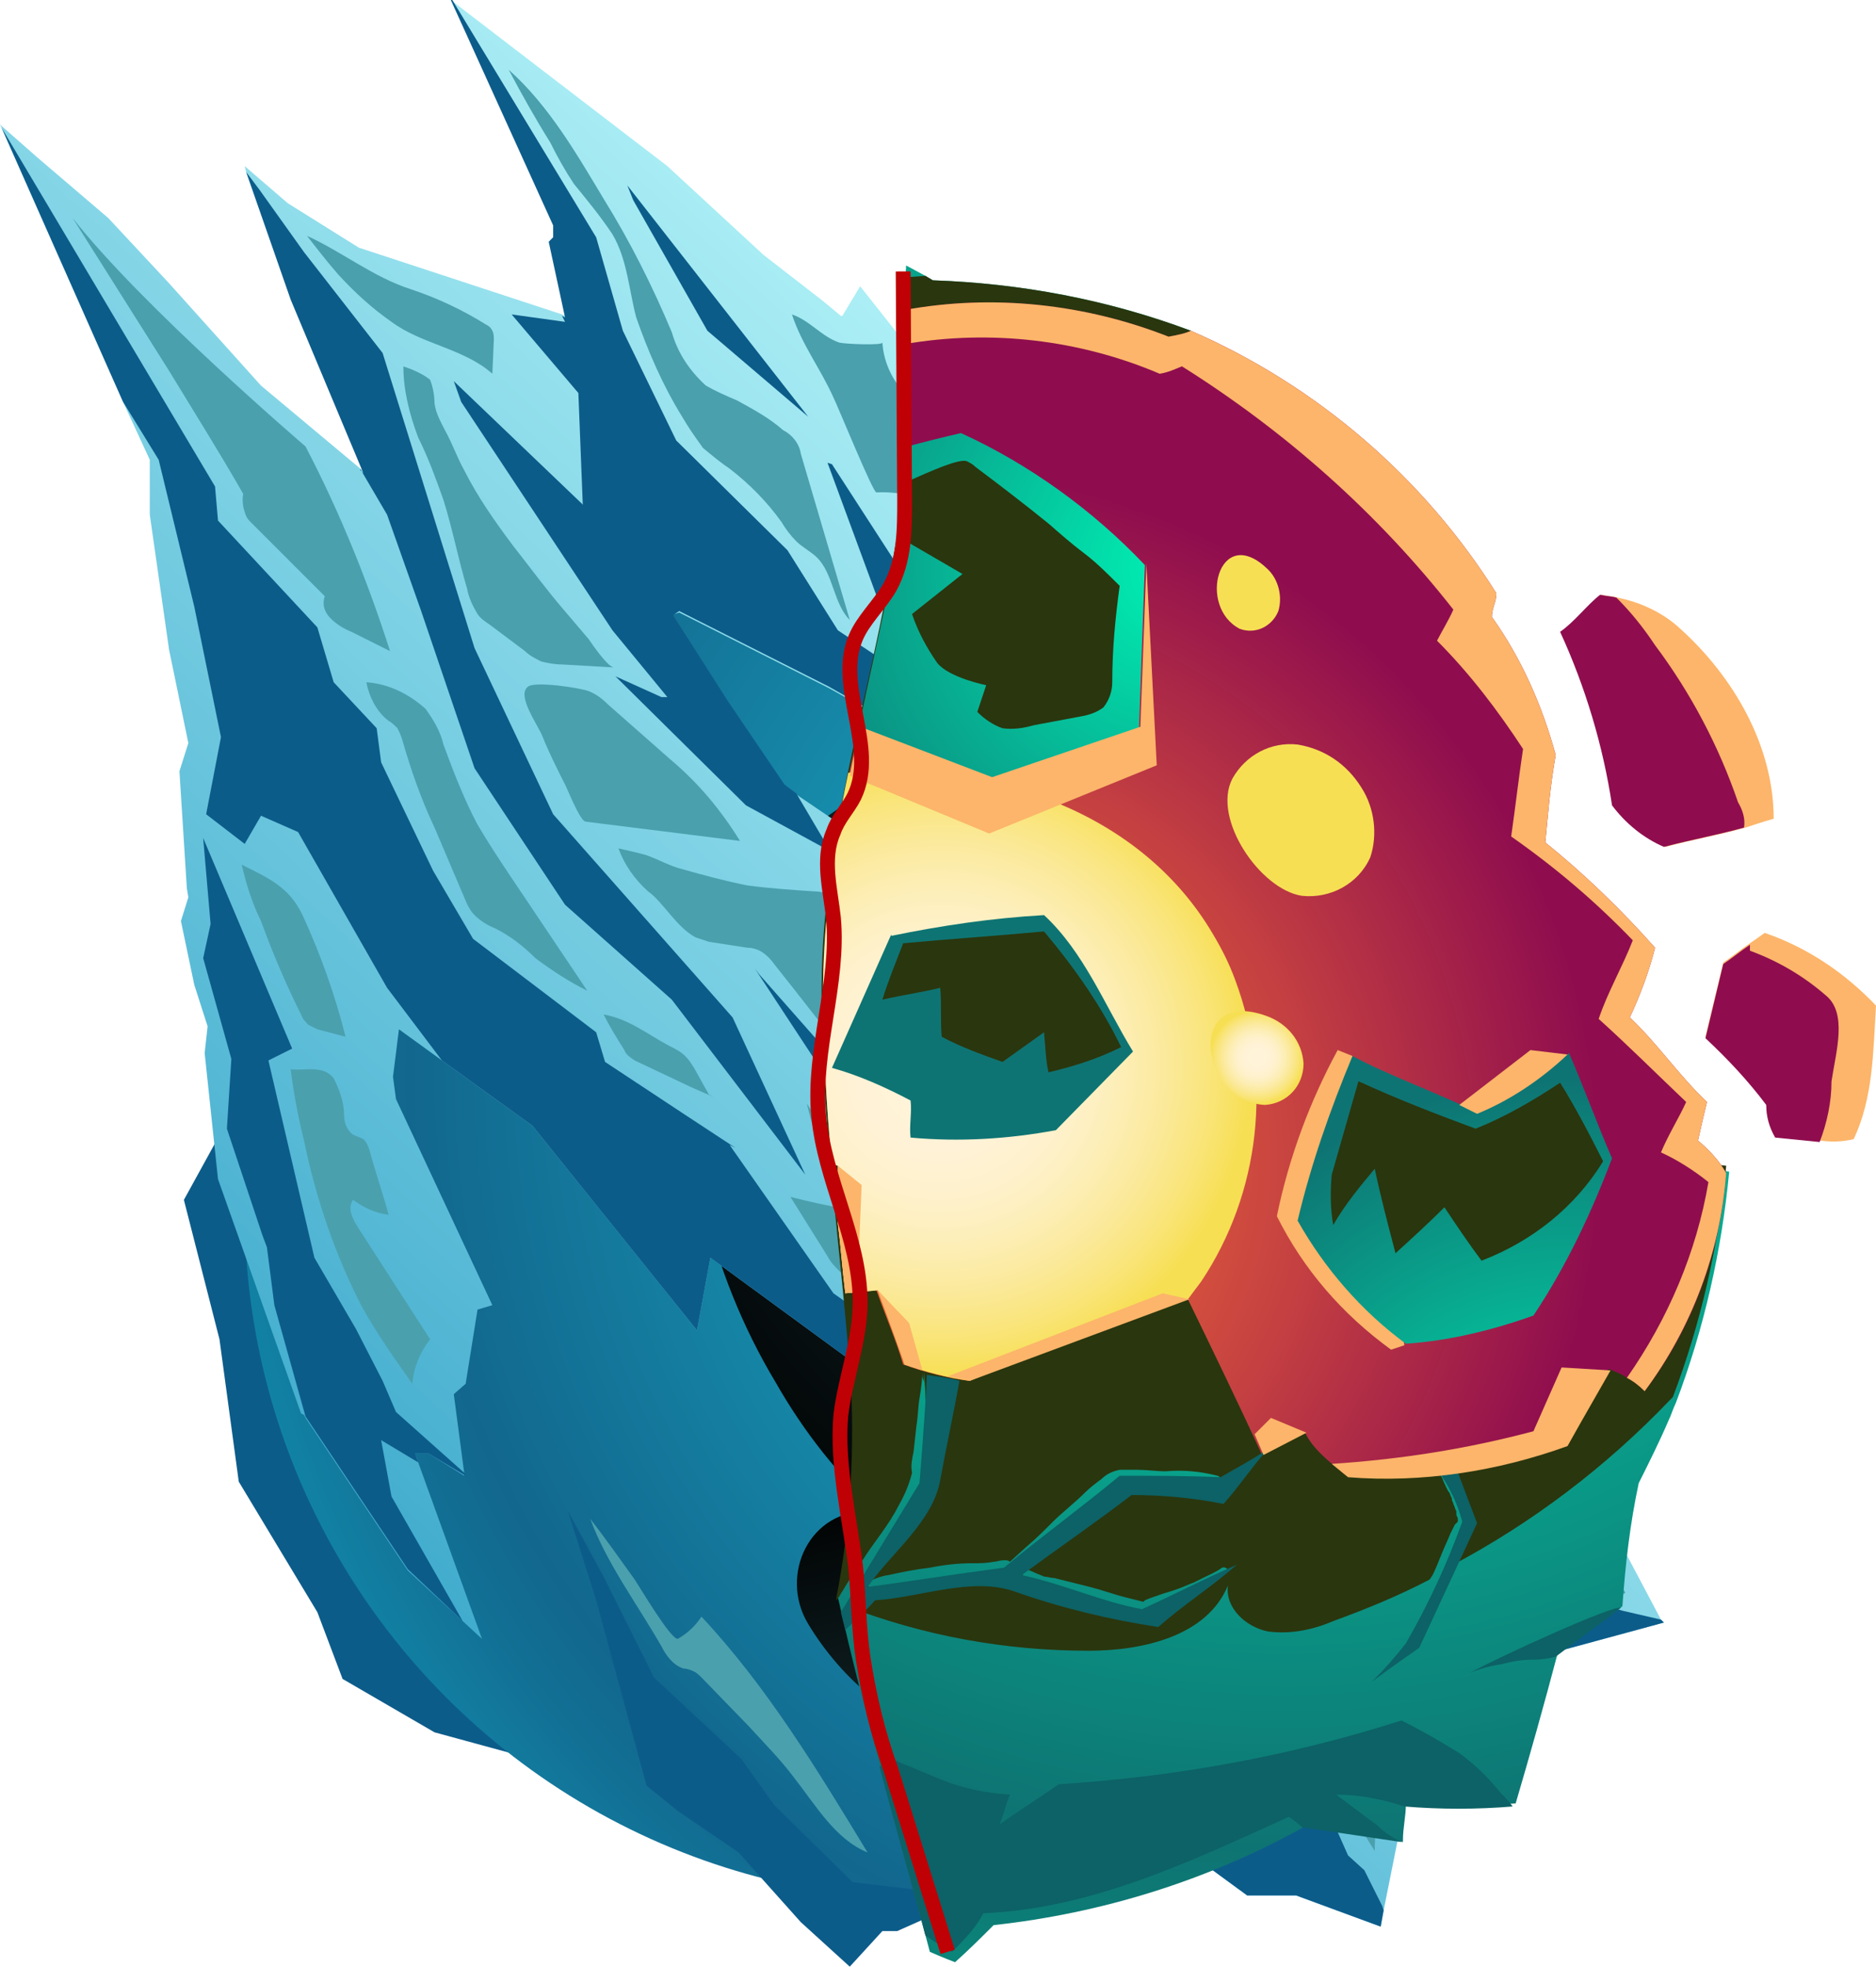 <?xml version="1.0" encoding="utf-8"?>
<!-- Generator: Adobe Illustrator 24.1.3, SVG Export Plug-In . SVG Version: 6.00 Build 0)  -->
<svg version="1.1" id="Capa_1" xmlns="http://www.w3.org/2000/svg" xmlns:xlink="http://www.w3.org/1999/xlink" x="0px" y="0px"
	 viewBox="0 0 126.5 132.6" style="enable-background:new 0 0 126.5 132.6;" xml:space="preserve">
<style type="text/css">
	.st0{fill:#0C5C8A;}
	.st1{fill:url(#SVGID_1_);}
	.st2{fill:url(#SVGID_2_);}
	.st3{fill:url(#SVGID_3_);}
	.st4{fill:none;}
	.st5{fill:url(#SVGID_4_);}
	.st6{fill:url(#SVGID_5_);}
	.st7{fill:url(#SVGID_6_);}
	.st8{fill:#4AA0AD;}
	.st9{fill:#387882;}
	.st10{fill:url(#SVGID_7_);}
	.st11{fill:url(#SVGID_8_);}
	.st12{fill:#2A360E;}
	.st13{fill:url(#SVGID_9_);}
	.st14{fill:url(#SVGID_10_);}
	.st15{fill:url(#SVGID_11_);}
	.st16{fill:url(#SVGID_12_);}
	.st17{fill:url(#SVGID_13_);}
	.st18{fill:#0C6266;}
	.st19{fill:#FCB56A;}
	.st20{fill:url(#SVGID_14_);}
	.st21{fill:url(#SVGID_15_);}
	.st22{fill:url(#SVGID_16_);}
	.st23{fill:url(#SVGID_17_);}
	.st24{fill:url(#SVGID_18_);}
	.st25{fill:none;stroke:#BF0005;stroke-miterlimit:10;}
</style>
<g>
	<g id="Capa_2_1_">
		<g id="layer_1">
			<polygon class="st0" points="14.6,76.9 12.4,80.9 14.8,90.3 16.1,99.9 21.4,108.7 23.1,113.2 29.3,116.8 34.8,118.3 35.8,118.8 
				29.9,112.3 26.2,107.3 22.6,98.8 16.2,74.4 15.2,75.6 14.6,76.9 			"/>
			
				<radialGradient id="SVGID_1_" cx="89.7" cy="61.2" r="91.26" gradientTransform="matrix(1 0 0 -1 7.433909e-04 133.998)" gradientUnits="userSpaceOnUse">
				<stop  offset="0" style="stop-color:#1DC4D7"/>
				<stop  offset="0.68" style="stop-color:#12678E"/>
				<stop  offset="0.74" style="stop-color:#127095"/>
				<stop  offset="0.84" style="stop-color:#1187A8"/>
				<stop  offset="0.96" style="stop-color:#10ADC6"/>
				<stop  offset="1" style="stop-color:#10BAD1"/>
			</radialGradient>
			<circle class="st1" cx="63" cy="81.6" r="46.5"/>
			
				<radialGradient id="SVGID_2_" cx="89.13" cy="73.91" r="57.15" gradientTransform="matrix(1 0 0 -1 0 134)" gradientUnits="userSpaceOnUse">
				<stop  offset="0" style="stop-color:#21474D"/>
				<stop  offset="1" style="stop-color:#000000"/>
			</radialGradient>
			<path class="st2" d="M52.3,93.2c3.7,6.5,9.6,12.5,17.7,14.7c6.9,1.7,14.2,0.7,20.4-2.9c5.6-3.3,9.9-8.6,11.8-14.9
				c1.7-6,1.5-12.3-0.5-18.1c-1.8-5.6-5-10.6-9.4-14.6c-4.8-4.2-10.8-6.9-17.2-7.5c-5.7-0.6-11.5,0.6-16.6,3.4
				c-5.5,3.1-11.5,9.1-12,14.9C45.8,76.9,47.8,85.7,52.3,93.2z"/>
			
				<linearGradient id="SVGID_3_" gradientUnits="userSpaceOnUse" x1="68.959" y1="109.291" x2="-14.981" y2="18.841" gradientTransform="matrix(1 0 0 -1 0 134)">
				<stop  offset="0" style="stop-color:#B0F1F7"/>
				<stop  offset="1" style="stop-color:#1590BD"/>
			</linearGradient>
			<path class="st3" d="M45.5,41.4l-0.2,0.1l3.7,5.8l3.8,5.6l0.8,0.6l2.8,1.9l9.5,15.7L65.5,71l0.4,5.5v0.2L70,90.6l7.9,14.4l0,0
				l0.2,0.4l-0.4-0.3l-16-10.2L47.9,84.8L47,89.7L35.9,75.9l-6.1-4.4l-2.9-2.1l-0.4,3.2l0.2,1.5l6.5,13.9l-1,0.3l-0.8,5L30.6,94
				l0.7,5.3v0.2L28.9,98H28l0.2,0.6l4.3,11.9l-1.3-1.2l-3.7-3.4l-6.9-10.3l-0.1-0.2l-0.2-0.1l-5.6-15.8L13.8,71l0.2-1.8l-0.9-2.8
				l-0.9-4.3l0.5-1.6l-0.1-0.6L12.1,52l0.6-1.9l-1.3-6.3l-1.3-9.1L10.1,31l-1.8-3.9L0.1,8.6L0,8.4l2.5,2.2l4.8,4.1l4.1,4.4l6.2,6.9
				l6.7,5.6l0,0l0.2,0.2l-4.9-11.7l-3-8.5l-0.1-0.4l2.9,2.5l4.8,3l13.7,4.5l0.2,0.1l-1-5.1l0.3-0.3v-0.8L30.4,0l0,0L45,11.2l6.5,6
				l4,3.1l1.2,1v0h0.1l1.2-2l4.9,6.2l6.8,4.2l6.4,4.7l8.6,5.1l0.6,1.2c-0.9-0.5-1.8-1-2.8-1.4s-2-0.9-3.3-1.4
				c-1.5-0.6-3.1-1-4.7-1.5l-1.2,0.3l5.5,10.8l4.5,12l0.7,2.5v0.2l-8.3-7.4L72,51.8l-1.8,2.6l-1-0.6l-13.3-7.4l-10.1-5.1L45.5,41.4
				L45.5,41.4z"/>
			<polygon class="st0" points="77.9,104.9 77.9,104.9 77.8,105.1 61.7,94.9 47.9,84.8 47,89.7 35.9,75.9 29.8,71.5 26.1,66.6 
				20.1,56.1 17.6,55 16.5,56.9 13.9,54.9 14.9,49.7 13.1,40.9 10.7,31 8.3,27.1 0.1,8.6 14.5,32.8 14.7,35.1 21.4,42.3 22.5,46 
				25.4,49.1 25.7,51.4 29.2,58.7 31.9,63.3 40.2,69.6 40.8,71.6 46.1,75.1 49.6,77.4 49.2,77.2 56.2,87.2 63.7,92.5 68.4,96.4 
				71.5,99.7 			"/>
			<polygon class="st0" points="26.4,100.9 31.2,109.3 27.5,105.8 20.6,95.5 18.5,88 18,84.1 17.7,83.3 15.3,76.1 15.6,71.4 
				13.7,64.6 14.2,62.3 13.7,56.5 19.7,70.7 18.1,71.5 21.2,84.8 24,89.6 25.8,93.1 26.7,95.2 31.3,99.3 31.4,99.5 28.9,98 28,98 
				28.2,98.6 25.7,97.1 			"/>
			<polygon class="st0" points="54.3,79.2 45.3,67.4 38.1,61 32,51.8 28.4,41.2 26.1,34.7 24.4,31.8 24.3,31.6 24.3,31.7 24.5,31.9 
				19.6,20.2 16.6,11.6 17.5,12.8 20.5,17 25.8,23.8 32,43.7 37.3,54.9 49.4,68.6 			"/>
			<polygon class="st0" points="67.8,87.8 62.4,82.8 50.9,65.3 51.2,65.7 56.4,71.6 67.8,87.8 			"/>
			<polygon class="st0" points="69.1,53.8 55.9,46.3 45.8,41.2 45.5,41.4 39.3,34.1 39,26.5 34.5,21.2 38.1,21.7 37.9,21.3 
				38.1,21.4 37,16.3 37.3,16 37.3,15.2 30.4,0 30.5,0 40.2,16 42,22.3 45.6,29.7 53.1,37.1 56.5,42.5 66.3,49 69.1,53.3 			"/>
			<polygon class="st0" points="83.8,62.2 75.5,54.8 70.3,48.1 61.9,42.3 59.3,40.7 55.8,31.2 56.1,31.3 60.5,38.1 61.9,35.5 
				72.4,43 67.7,41.3 73.5,48 78.5,54.2 79.1,56.5 83.8,62 			"/>
			<polygon class="st0" points="47.7,22.3 54.5,28.1 42.3,12.5 42.7,13.5 			"/>
			<polygon class="st0" points="56,57.4 50.3,54.3 41.5,45.6 44.6,47 45,47 41.3,42.5 31.1,27.1 30.6,25.7 44.4,38.9 45.6,41.3 
				45.6,41.3 45.5,41.4 45.4,41.5 49.1,47.3 52.9,52.9 53.7,53.5 			"/>
			<polygon class="st4" points="65.9,127.8 60.5,130.2 59.5,130.2 57.3,132.6 54,129.6 49.8,124.9 45.7,122.1 43.6,120.4 
				40.2,107.9 38.3,101.9 37.5,99.3 37.3,98.9 46,109.4 47,107.9 47.3,108 51.5,113.3 59.3,124.4 60.4,126.2 62.7,127.5 63.1,127.7 
							"/>
			<polygon class="st0" points="65.9,127.8 60.5,130.2 59.5,130.2 57.3,132.6 54,129.6 49.8,124.9 45.7,122.1 43.6,120.4 
				40.2,107.9 38.3,101.9 40.7,106.3 44.1,113.1 50,118.6 52.2,121.7 57.5,126.9 62.5,127.5 62.7,127.5 63.1,127.7 			"/>
			
				<linearGradient id="SVGID_4_" gradientUnits="userSpaceOnUse" x1="124.35" y1="57.89" x2="40.401" y2="-32.56" gradientTransform="matrix(1 0 0 -1 0 134)">
				<stop  offset="0" style="stop-color:#B0F1F7"/>
				<stop  offset="1" style="stop-color:#1590BD"/>
			</linearGradient>
			<polygon class="st5" points="95.2,119.3 93.3,128.8 93.1,129.9 87.4,127.8 84.1,127.8 80,124.8 80.6,124.5 85.3,118.3 
				85.7,115.9 86.6,115.9 86.1,109.8 82.9,100.6 83.2,101 91,109.9 			"/>
			<polygon class="st0" points="93.3,128.8 93.1,129.9 87.4,127.8 84.1,127.8 80,124.8 80.6,124.5 85.3,118.3 85.7,115.9 
				86.6,115.9 86.1,109.8 82.9,100.6 83.2,101 89.4,112.6 89.9,117.2 89.1,119.9 89.3,121.5 90.9,125.1 92,126.1 93.2,128.5 			"/>
			
				<linearGradient id="SVGID_5_" gradientUnits="userSpaceOnUse" x1="112.072" y1="69.288" x2="28.122" y2="-21.162" gradientTransform="matrix(1 0 0 -1 0 134)">
				<stop  offset="0" style="stop-color:#B0F1F7"/>
				<stop  offset="1" style="stop-color:#1590BD"/>
			</linearGradient>
			<polygon class="st6" points="112.2,109.4 105.2,111.3 98.9,111.1 99.3,110.5 99.5,108.8 98.5,105.6 95.7,101.2 94.8,100.9 
				92.1,101.1 87.8,97.6 82.6,88.8 84.5,88.7 83.5,80.7 80,75.4 74.6,73.6 73.1,69.8 71.6,67.2 70.5,65.1 70.4,64.8 76.5,69 
				80.8,71.3 83.2,75.2 85.9,77.9 87.9,78 90.4,77.8 94.5,81.1 105.9,93.6 107.3,97 108.4,102.4 112,109.2 			"/>
			<polygon class="st0" points="112.2,109.4 105.2,111.3 98.9,111.1 99.3,110.5 99.5,108.8 98.5,105.6 95.7,101.2 94.8,100.9 
				92.1,101.1 87.8,97.6 82.6,88.8 84.5,88.7 83.5,80.7 80,75.4 74.6,73.6 73.1,69.8 71.6,67.2 70.5,65.1 70.9,65.3 75,71.5 
				75.8,71.9 79.2,72.9 83.9,78.7 85.4,82.5 85.7,86.1 86.7,90.5 88.6,90.9 89.8,90.9 92.8,91.2 87,87.1 86.8,84.6 93.1,89.9 
				99.6,98.8 104,106.7 104.3,103.5 107.1,107.9 109.4,108.6 112,109.2 			"/>
			<path class="st0" d="M94,86.5c1.6,2.7,3.2,5.6,4.9,8.2c0.2,0.2,0.3,0.4,0.5,0.4c1.1,0.4,1.8,1.3,2.9,1.8c-1.8-4.6-5.6-8-8.8-11.7
				C93.7,85.7,93.8,86.1,94,86.5z"/>
			
				<linearGradient id="SVGID_6_" gradientUnits="userSpaceOnUse" x1="99.476" y1="80.974" x2="15.526" y2="-9.476" gradientTransform="matrix(1 0 0 -1 0 134)">
				<stop  offset="0" style="stop-color:#B0F1F7"/>
				<stop  offset="1" style="stop-color:#1590BD"/>
			</linearGradient>
			<polygon class="st7" points="105.8,68.8 104.7,67.7 95.6,58.7 89.1,46.2 88.3,42.5 96.2,44.2 98.5,43.2 99,43 102.9,52.9 			"/>
			<polygon class="st0" points="104.7,67.7 95.6,58.7 89.1,46.2 88.3,42.5 96.2,44.2 98.5,43.2 95.9,50.3 96.2,53.9 97.1,56.6 
				99.5,60.8 			"/>
			<path class="st8" d="M20.6,30.1c2.3,4.4,4.2,9.1,5.7,13.8l-2.6-1.3c-0.5-0.2-1-0.5-1.4-0.9c-0.4-0.4-0.6-0.9-0.4-1.5l-1.6-1.6
				l-3.4-3.4c-0.1-0.1-0.2-0.2-0.3-0.4c-0.2-0.5-0.3-1-0.2-1.5c-1.6-2.8-3.3-5.5-5-8.3L4.9,14.7C9.5,20.6,20.6,30.1,20.6,30.1z
				 M39.6,66.8l-5.1-7.6c-0.8-1.2-1.6-2.4-2.3-3.6c-0.9-1.7-1.6-3.5-2.3-5.4c-0.2-0.9-0.7-1.7-1.2-2.4c-1.1-1-2.5-1.7-4-1.8
				c0.2,1,0.7,2,1.5,2.6c0.2,0.1,0.4,0.3,0.6,0.5c0.1,0.2,0.2,0.4,0.3,0.7c0.6,2.1,1.3,4.1,2.2,6l2,4.7c0.2,0.5,0.4,0.9,0.7,1.2
				c0.4,0.4,0.9,0.7,1.4,0.9c1,0.5,1.9,1.2,2.7,2C37.3,65.5,38.4,66.2,39.6,66.8L39.6,66.8z M46.8,72c-0.2-0.3-0.3-0.5-0.6-0.8
				c-0.3-0.3-0.7-0.5-1.1-0.7c-1.5-0.8-2.7-1.8-4.4-2.1c0.4,0.8,0.9,1.6,1.4,2.4c0.1,0.3,0.4,0.5,0.7,0.7l3.8,1.8l1.6,0.7l-0.4-0.2
				L46.8,72z M70.4,95.8c-0.5-0.7-1-1.5-1.4-2.2c-0.9-1.9-2-3.7-3.4-5.3c-1.5-1.5-3.3-2.7-4.8-4.2C60,83,59.3,82,58.7,81l-4.3-6.6
				c0.6,2.5,1.5,4.9,2.6,7.1c-1.2-0.2-2.5-0.5-3.7-0.8l2.5,4c0.2,0.4,0.5,0.7,0.8,1c0.4,0.3,0.8,0.6,1.2,0.8c3.6,2.3,7,5.1,10,8.2
				l4.2,3.9C71.4,97.7,70.9,96.7,70.4,95.8z M26.4,21.7c2,1.5,4.9,1.8,6.8,3.5l0.1-2.3c0-0.2,0-0.4-0.1-0.6
				c-0.1-0.2-0.2-0.3-0.4-0.4c-1.6-1-3.3-1.8-5.1-2.4c-2.5-0.8-4.6-2.5-7-3.6c0.7,0.9,1.4,1.8,2.1,2.6
				C23.9,19.7,25.1,20.8,26.4,21.7L26.4,21.7z M31.5,39.7c0.1,0.6,0.4,1.2,0.7,1.7c0.2,0.3,0.5,0.5,0.8,0.7l2.4,1.8
				c0.3,0.3,0.7,0.5,1.1,0.7c0.4,0.1,0.9,0.2,1.4,0.2l3.5,0.2c-0.4,0-1.5-1.6-1.7-1.9c-0.6-0.7-1.1-1.3-1.7-2
				c-1.2-1.4-2.3-2.9-3.4-4.3c-1.2-1.6-2.4-3.3-3.3-5.1c-0.5-0.9-0.8-1.8-1.3-2.7c-0.3-0.6-0.6-1.1-0.7-1.8c0-0.5-0.1-1.1-0.3-1.6
				c-0.5-0.4-1.2-0.7-1.8-0.9c0,1.6,0.4,3.2,1,4.8c0.7,1.4,1.2,2.8,1.7,4.2C30.5,35.6,30.9,37.7,31.5,39.7L31.5,39.7z M39.5,55.4
				l10.4,1.3c-1.3-2.1-2.8-3.9-4.7-5.5L41,47.5c-0.4-0.4-0.8-0.7-1.3-0.9c-0.5-0.2-3.6-0.7-4.1-0.3c-0.8,0.6,0.7,2.6,1,3.4
				c0.4,1,0.9,2,1.4,3C38.2,53,39.1,55.4,39.5,55.4L39.5,55.4z M46.9,63.2c0.3,0.1,0.6,0.2,0.9,0.3l2.6,0.4c0.3,0,0.7,0.1,1,0.3
				c0.3,0.2,0.6,0.5,0.8,0.8c3.9,4.9,7.7,9.9,11.4,15v-5.6c-2.2-1.9-4.3-3.8-6.3-5.9c1.5,0.1,3.1,0.5,4.5,1.1l-5.3-8.6
				c-0.1-0.2-0.3-0.4-0.4-0.6c-0.4-0.2-0.8-0.3-1.2-0.3c-1.5-0.1-3-0.2-4.5-0.4c-1.5-0.3-3-0.7-4.4-1.1c-0.8-0.2-1.5-0.6-2.3-0.9
				c-0.2-0.1-2-0.5-2-0.5c0.4,1.1,1.1,2.1,2,2.9C44.7,60.8,45.6,62.5,46.9,63.2L46.9,63.2z M17.6,62.1c0.8,2.2,1.7,4.3,2.7,6.3
				c0.1,0.3,0.3,0.5,0.5,0.7c0.2,0.1,0.4,0.2,0.6,0.3l1.9,0.5c-0.7-2.8-1.7-5.6-2.9-8.2c-0.9-1.9-2.3-2.5-4.1-3.4
				C16.6,59.6,17,60.9,17.6,62.1z M24.4,88.1c1,1.8,2.2,3.5,3.4,5.2c0.1-1.1,0.5-2.1,1.2-3l-4.9-7.6c-0.3-0.5-0.7-1.2-0.3-1.8
				c0.7,0.5,1.5,0.9,2.4,1c-0.4-1.5-0.9-2.9-1.3-4.4c-0.1-0.3-0.2-0.5-0.4-0.7c-0.2-0.1-0.5-0.2-0.7-0.3c-0.4-0.3-0.6-0.8-0.6-1.3
				c0-0.9-0.3-1.7-0.7-2.5c-0.7-0.9-1.9-0.5-2.9-0.6c0.2,1.6,0.5,3.2,0.9,4.8C21.3,80.8,22.6,84.6,24.4,88.1L24.4,88.1z M37.1,9.6
				c0.5,1,1,1.9,1.6,2.8c0.9,1.1,1.8,2.2,2.6,3.4c1,1.7,1.1,3.7,1.6,5.6c0.8,2.3,1.8,4.6,3.1,6.7c0.4,0.7,0.9,1.4,1.4,2.1
				c0.6,0.5,1.2,1,1.8,1.4c1.3,1,2.5,2.2,3.5,3.6c0.3,0.5,0.6,0.9,1,1.3c0.4,0.4,1,0.7,1.4,1.1c1.1,1.1,1.1,3.1,2.2,4.2
				c-1.1-3.7-2.2-7.5-3.3-11.2c-0.1-0.7-0.6-1.3-1.2-1.6c-0.9-0.8-2-1.4-3.1-2c-0.7-0.3-1.4-0.6-2.1-1c-1.1-1-1.9-2.2-2.3-3.6
				c-1.3-3.1-2.8-6.1-4.6-9c-1.8-3-3.7-6.3-6.4-8.7C35.2,6.4,36.1,8,37.1,9.6z M59.1,33.2c2.1-0.1,4.2,0.6,5.9,1.9
				c1.7,1.2,3.2,2.8,5,3.9c-0.4-1.5-0.4-3.1,0-4.6c1.1,0.6,2.4,1,3.7,1.1c-2.8-3.2-6.7-5.2-10.4-7.3c-0.7-0.4-1.3-0.8-1.9-1.3
				c-1.1-1-1.8-2.3-1.9-3.8c0,0.2-2.5,0.1-2.9,0c-1.2-0.4-2-1.5-3.2-1.9c0.7,2.1,1.9,3.6,2.8,5.6C56.5,27.4,58.9,33.3,59.1,33.2
				L59.1,33.2z M78.4,50.9c-1.1-1.1-1.1-3.7-1.6-5.1c-0.3-0.8-0.5-1.5-1.4-1.7s-2.5,0.8-3.2,0.5c1.4,0.7,2.2,2.5,3.3,3.6
				C76.4,49.1,77.4,50,78.4,50.9z M98,52.7c0.5,0.8,2.3,1.5,3.1,1.8c-0.6,0.6-1.2,1-2,1.3c0.6,1.2,1.2,2.5,1.6,3.8
				c0.3-0.2,0.6-0.3,0.9-0.1c-0.1,2.3,1.6,3.6,2.1,5.6c-0.8-3.5-0.3-7.2-1.4-10.5c-0.2-0.6-0.4-1.2-0.7-1.8c-1-2.4-2-4.7-3-7.1
				c-0.1,1.5-0.3,2.9-0.6,4.4C97.9,51,97.9,51.8,98,52.7L98,52.7z M76,71.4c0.8,0.1,1.6,0.1,2.4,0.1l0.8,0.1
				c-0.8-0.3-1.6-0.7-2.3-1.2c-0.9-0.5-1.8-1.1-2.7-1.6c0.4,0.7,0.9,2.2,1.5,2.6C75.8,71.3,75.9,71.4,76,71.4L76,71.4z M86.6,82.1
				c0.1,0.3,0.3,0.6,0.4,0.9c0.3,0.4,0.7,0.7,1.2,0.9c1.5,0.8,2.8,1.9,4,3.1l0.9-3.4c2.2,2.1,4.4,4.3,6.6,6.4
				c0.9,0.8,1.6,1.7,2.2,2.8c0.4,0.8,0.7,1.7,0.8,2.7c0.3,1.4,0.4,2.8,0.4,4.3l-0.7-0.1c-0.3,0.5-0.3,1.2,0,1.8
				c0.3,0.5,0.5,1.2,0.4,1.8c0.3-0.5,0.8-1,1.3-0.8c0.2,0.1,0.3,0.2,0.4,0.4l2.4,3.3c0.3,0.5,0.7,0.9,1.1,1.2c0.5,0.3,1.1,0.3,1.6,0
				c-2.9-5.1-3-11.7-6.7-16.3c-2.2-2.7-5.5-4.4-8-6.9c-1.2-1.4-2.5-2.8-3.9-4c-0.2-0.2-0.5-0.3-0.7-0.4c-0.3-0.1-0.7-0.1-1-0.1
				c-1,0-2.2,0.4-3.1-0.2c-0.3-0.2-0.5-0.4-0.7-0.6c-1.3-1.3-2.1-3.1-3.8-4c0.9,0.5,2,2.3,2.6,3.1C85.2,79.3,85.9,80.7,86.6,82.1z
				 M90.8,117.6c-0.1,0.8-0.1,1.5-0.1,2.3c0.3,1.8,1,3.4,2,4.9c0-1.1,0.1-2.2,0.5-3.3c0.2-0.6,0.4-1.2,0.5-1.8c0-1-0.2-2.1-0.7-3
				l-2.2-5.2c-0.3-0.9-0.8-1.8-1.4-2.6c-0.7-0.8-1.7-1.4-2.4-2.3c0.2,0.8,1,1.4,1.5,2C90.1,111.2,90.9,114.4,90.8,117.6L90.8,117.6z
				 M44.6,111c0.3,0.6,0.8,1.3,1.5,1.5c0.2,0,0.5,0.1,0.7,0.2c0.2,0.1,0.4,0.3,0.5,0.4l3.2,3.3c1,1.1,2.1,2.2,3,3.4
				c1.5,1.9,2.8,4.2,5,5.1c-3.4-5.6-6.8-11.2-11.2-15.9c-0.4,0.6-0.9,1.1-1.6,1.5c-0.5,0-2.5-3.4-2.9-4c-1-1.4-2-2.8-3-4.1
				C40.9,105.4,43,108.2,44.6,111z"/>
			<path class="st9" d="M99.2,79.3c0.7,0.6,1.6,1,2.5,1.3c0.9,0.2,1.9-0.1,2.6-0.8c0.5-0.8,0.7-1.7,0.5-2.7
				c-0.6-5.2-2.9-10-6.6-13.6c-0.4-0.4-0.8-0.8-1.4-1c-0.9-0.2-1.8-0.2-2.7,0.1c-1.1,0.1-2.1,0.7-2.7,1.5c-1,1.8,1.2,6.6,2.1,8.3
				C94.7,75.2,96.7,77.5,99.2,79.3z"/>
			<path class="st9" d="M86.8,72.6c0.7,0.2,1.5,0.1,2-0.4c0.5-0.7,0.6-1.6,0.3-2.5c-0.2-1.1-0.6-2.2-1.2-3.2c-0.4-0.8-1-1.5-1.7-2
				c-2.3-1.6-4.9,0.7-4.2,3.3C83,69.9,84.7,71.6,86.8,72.6z"/>
			
				<linearGradient id="SVGID_7_" gradientUnits="userSpaceOnUse" x1="67.512" y1="0.963" x2="59.222" y2="34.503" gradientTransform="matrix(1 0 0 -1 0 134)">
				<stop  offset="0" style="stop-color:#21474D"/>
				<stop  offset="1" style="stop-color:#000000"/>
			</linearGradient>
			<path class="st10" d="M64.6,117.5c0.8,0.3,1.6,0.4,2.4,0.3c1.9-0.3,3.1-2.3,3.1-4.3c-0.2-1.9-0.8-3.7-2-5.3
				c-0.8-1.3-1.8-2.6-2.9-3.6c-1.8-1.6-4.1-2.5-6.5-2.7c-4.1-0.2-6.2,4.3-4.2,7.6C56.8,113.3,60.3,116.2,64.6,117.5z"/>
			
				<radialGradient id="SVGID_8_" cx="159.662" cy="296.102" r="102.83" gradientTransform="matrix(0.924 0.383 0.383 -0.924 -174.283 267.06)" gradientUnits="userSpaceOnUse">
				<stop  offset="0" style="stop-color:#00F2B5"/>
				<stop  offset="0.68" style="stop-color:#0E7473"/>
				<stop  offset="0.75" style="stop-color:#0C7D76"/>
				<stop  offset="0.85" style="stop-color:#08947F"/>
				<stop  offset="0.98" style="stop-color:#01BA8D"/>
				<stop  offset="1" style="stop-color:#00BF8F"/>
			</radialGradient>
			<path class="st11" d="M110,77.9L80.3,22.3c-5.6-2.1-11.5-3.2-17.4-3.4l-0.5-0.3l-1.3-0.7c-0.2,3.2-0.2,6.3,0.1,9.5
				c0,3.8-0.3,7.6-1.1,11.4c-1.7,9.3-4.5,17.9-4.6,27.5c-0.1,9.2,1.4,18.3,2,27.4c0.2,4.7-0.1,9.4-1,14c1.8,8,4.1,15.9,6.2,23.9
				c0.9,0.4,1.7,0.7,1.7,0.7c0.9-0.8,1.8-1.7,2.6-2.5c7.3-0.8,14.4-3,20.9-6.6l0.1-0.1c2.2,0.3,4.5,0.7,6.6,1.1c0,0,0,0,0-0.1
				c0-0.9,0.2-1.6,0.2-2.5l0,0c2.4,0.2,4.9,0.2,7.3,0h0.1c1-3.4,1.9-6.6,2.8-10l0,0c1.3-1,3.1-2.3,4.4-3.3l0,0
				c0.2-2.8,0.5-5.5,1.1-8.3c0.7-1.4,1.4-2.8,2-4.2c0.2-0.4,0.3-0.8,0.5-1.2c1.9-5,3.1-10.3,3.6-15.6L110,77.9z"/>
			<path class="st12" d="M110,77.9L80.3,22.3c-5.6-2.1-11.5-3.2-17.4-3.4l-0.5-0.3l-1.4,0.1c-0.2,2.9,0.1,5.8,0.1,8.7
				c0,3.8-0.3,7.6-1.1,11.4c-1.7,9.3-4.5,17.9-4.6,27.5c-0.1,9.2,1.4,18.3,2,27.4c0.2,4.7-0.1,9.4-1,14c0,0.1,0,0.1,0,0.2
				c0.2-0.2,0.3-0.5,0.4-0.6c0.4-0.7,0.8-1.3,1.3-2c0.8-1.3,1.8-2.4,2.5-3.8c0.4-0.7,0.7-1.4,0.9-2.2c-0.1-0.5,0-0.9,0.1-1.4
				l0.2-1.8c0.1-0.6,0.1-1.2,0.2-1.8c0.1-0.6,0.2-1.3,0.2-1.9l0,0c0,0,0,0.3,0,0.4s0.1,0.3,0.1,0.4c0-0.3,0-0.6,0-0.9l0,0
				c0,0.6,0.1,1.2,0.1,1.8l0,0c0,0.3,0.1,0.7,0.1,1c0,0.6,0.1,1.3,0.1,1.9c0,1.5-0.4,3-1.1,4.4c-0.7,1.4-1.8,2.6-2.6,3.9
				c-0.4,0.7-0.9,1.5-1.3,2.2l-0.5,0.8c5.2,2,10.7,3,16.3,3c3.7,0,8-1,9.4-4.4c-0.2,1.5,1.2,2.8,2.7,3.1c1.5,0.2,3-0.1,4.4-0.7
				c2.2-0.8,4.4-1.7,6.5-2.8l0.2-0.3c0.2-0.4,0.4-0.9,0.6-1.4s0.4-0.9,0.6-1.4c0.1-0.2,0.2-0.4,0.3-0.6l0.2-0.2c0-0.1,0-0.1,0-0.2
				l0,0c0-0.1-0.1-0.2-0.1-0.3c0,0,0-0.1,0-0.1v-0.1c-0.1-0.2-0.1-0.3-0.2-0.5c0-0.1-0.1-0.2-0.1-0.3l0,0l0,0c0,0,0,0,0-0.1
				c-0.1-0.1-0.1-0.3-0.2-0.4s-0.3-0.6-0.4-0.8c0-0.1-0.1-0.2-0.2-0.4c-0.1-0.1-0.1-0.2-0.3-0.2c0,0,0-0.1,0,0s0.2,0.1,0.3,0.2l0,0
				l-0.2-0.4l0,0l0.2,0.4c0.1,0,0.2,0.1,0.3,0.2c0.3,0.2,0.5,0.4,0.7,0.7c0.2,0.2,0.4,0.5,0.6,0.8c0.2,0.4,0.6,0.9,0.4,1.4
				c0,0.1-0.2,0.2-0.3,0.3c0,0.3,0,0.7-0.2,1c-0.1,0.3-0.3,0.5-0.4,0.7c0,0.2-0.1,0.4-0.2,0.6c-0.1,0.2-0.1,0.4-0.2,0.5
				c5.5-2.9,10.5-6.7,14.8-11.2l0.2-0.2c1.9-5,3.1-10.3,3.6-15.6L110,77.9z M67.5,106.3c-0.4,0.1-0.8,0.1-1.3,0.1
				c-0.9,0-1.8,0-2.7,0.1c-1,0.2-2,0.3-3,0.4l-1.2,0.1c-0.2,0-0.6,0.1-0.7,0c-0.5-0.4,1.1-0.8,1.3-0.8c0.9-0.2,1.9-0.4,2.8-0.5
				c1-0.2,1.9-0.3,2.9-0.3c0.5,0,0.9,0,1.4-0.1c0.2,0,0.4-0.1,0.7-0.1c0.2,0,0.3,0,0.4,0.1l1.1-1c0.6-0.5,1.2-1.1,1.8-1.7
				s1.5-1.3,2.2-2c0.3-0.3,0.7-0.6,1.1-0.9c0.3-0.3,0.7-0.5,1.2-0.6c0.1,0,0.2,0,0.2,0l0,0c0.3,0,0.7,0,1,0c0.6,0,1.3,0.1,1.9,0.1
				c1.2-0.1,2.3,0,3.5,0.3c0.5,0.2,0.3,1-0.2,0.9c-0.7-0.1-1.4-0.2-2.2-0.3h-1.1l-1.7-0.1c-0.3,0-0.6,0-0.9,0c-0.1,0-0.2,0-0.4,0
				c-0.3,0.3-0.6,0.4-0.9,0.7s-0.8,0.6-1.1,1c-0.7,0.7-1.4,1.4-2.2,2c-0.6,0.5-1.3,1-2,1.4c-0.4,0.2-0.7,0.4-1.1,0.5
				C68.2,106,67.9,106.2,67.5,106.3z M82.7,106c-0.9,0.6-1.8,1.1-2.8,1.5c-0.5,0.2-1,0.5-1.5,0.7c-0.2,0.1-0.3,0.2-0.4,0.2l0,0
				c0.1,0.1,0.1,0.2,0,0.3c-0.6,0.5-1.5,0.1-2.2-0.1s-1.5-0.5-2.3-0.7s-1.6-0.4-2.5-0.7c-0.4-0.1-0.9-0.3-1.3-0.5
				c-0.4-0.2-0.8-0.4-1.2-0.6l0,0c0.2,0,0.3,0.1,0.5,0.1c-0.1-0.1-0.2-0.1-0.3-0.2l-0.1-0.1c-0.1,0-0.1-0.1-0.2-0.1l0,0
				c0.1,0,0.2,0,0.3,0c0.1,0,0.2,0,0.3,0c0.2,0,0.5,0.1,0.7,0.2c0.2,0.1,0.5,0.2,0.7,0.3c0.2,0,0.5,0.1,0.7,0.1
				c0.8,0.2,1.6,0.4,2.4,0.6s1.6,0.5,2.4,0.7c0.4,0.1,0.8,0.2,1.2,0.3l0.1-0.1c0.2-0.1,0.5-0.2,0.8-0.3c0.5-0.2,1-0.3,1.5-0.5
				c0.3-0.1,0.7-0.3,1-0.4l0.6-0.3c0.4-0.2,0.9-0.4,1.3-0.7C82.7,105.6,82.9,105.9,82.7,106z"/>
			
				<radialGradient id="SVGID_9_" cx="145.052" cy="264.362" r="46.8" gradientTransform="matrix(0.924 0.383 0.383 -0.924 -174.283 267.06)" gradientUnits="userSpaceOnUse">
				<stop  offset="0" style="stop-color:#FF7A33"/>
				<stop  offset="0.19" style="stop-color:#EF6A37"/>
				<stop  offset="0.58" style="stop-color:#C54141"/>
				<stop  offset="1" style="stop-color:#8F0D4E"/>
			</radialGradient>
			<path class="st13" d="M114.5,76.9c0.2-0.9,0.4-1.8,0.6-2.6c-1.9-1.8-3.3-3.9-5.2-5.7c0.7-1.5,1.3-3.1,1.7-4.7
				c-2.3-2.6-4.8-5-7.4-7.1c0.2-2,0.3-3.6,0.7-5.9c-0.9-3.3-2.3-6.5-4.3-9.3c0-0.6,0.3-1,0.3-1.6C96,32.2,88.8,26,80.3,22.3
				c-0.4,0.2-1,0.3-1.5,0.4C73.2,20.5,67,19.8,61,20.9c0,2.1,0.2,4.3,0.2,6.5c0,3.8-0.3,7.6-1.1,11.4c-1.7,9.3-4.5,17.9-4.6,27.5
				c0,4.1,0.2,8.2,0.6,12.2l0.4,0.1c0,1.3,0,2.6,0,3.9c0.2,1.6,0.3,3.1,0.5,4.7l2.1-0.2c0.6,1.7,1.3,3.3,1.8,5
				c1.4,0.5,2.9,0.9,4.4,1.1c4.7-2,9.8-4,14.7-5.5h0.1c1.7,3.5,3.4,7,5,10.5c1-0.6,1.9-1,2.9-1.5c0.4,0.8,1,1.4,1.7,2
				c0.4,0.3,0.7,0.6,1.1,0.9c5,0.4,10.1-0.4,14.8-2.1l0.9-1.6c0.7-1.2,1.3-2.4,2-3.5c0.4,0.2,0.8,0.3,1.2,0.6
				c0.4,0.2,0.8,0.5,1.2,0.9c3.2-4.2,5.1-9.3,5.5-14.7C115.9,78.2,115.2,77.5,114.5,76.9z"/>
			
				<radialGradient id="SVGID_10_" cx="144.792" cy="271.252" r="20.905" gradientTransform="matrix(0.924 0.383 0.383 -0.924 -174.283 267.06)" gradientUnits="userSpaceOnUse">
				<stop  offset="0.15" style="stop-color:#FFF3D9"/>
				<stop  offset="0.3" style="stop-color:#FFF2D5"/>
				<stop  offset="0.45" style="stop-color:#FEF1C9"/>
				<stop  offset="0.59" style="stop-color:#FDEEB5"/>
				<stop  offset="0.74" style="stop-color:#FBE999"/>
				<stop  offset="0.89" style="stop-color:#F9E475"/>
				<stop  offset="1" style="stop-color:#F7DF54"/>
			</radialGradient>
			<path class="st14" d="M83.3,66.1C82.9,65,82.4,64,81.8,63C77,54.8,67,51.3,57.2,52.1c-1,4.7-1.6,9.4-1.7,14.2
				c0,4.1,0.2,8.2,0.6,12.2l0.4,0.1c0,1.3,0,2.6,0,3.9c0.2,1.6,0.3,3.1,0.5,4.7l2.2-0.2c0.6,1.7,1.3,3.3,1.8,5
				c1.4,0.5,2.9,0.9,4.4,1.1c4.7-2,9.8-4,14.7-5.5c0.3-0.4,0.6-0.8,0.9-1.2C85,80.4,85.8,72.8,83.3,66.1z"/>
			
				<radialGradient id="SVGID_11_" cx="86.7" cy="34.79" r="5.07" gradientTransform="matrix(1 0 0 -1 0 134)" gradientUnits="userSpaceOnUse">
				<stop  offset="0.15" style="stop-color:#FFF3D9"/>
				<stop  offset="0.3" style="stop-color:#FFF2D5"/>
				<stop  offset="0.45" style="stop-color:#FEF1C9"/>
				<stop  offset="0.59" style="stop-color:#FDEEB5"/>
				<stop  offset="0.74" style="stop-color:#FBE999"/>
				<stop  offset="0.89" style="stop-color:#F9E475"/>
				<stop  offset="1" style="stop-color:#F7DF54"/>
			</radialGradient>
			<path class="st15" d="M83.1,52.5c0.9-1.6,2.6-2.5,4.4-2.3c1.8,0.3,3.3,1.3,4.3,2.9c0.9,1.4,1.1,3.2,0.6,4.7
				c-0.8,1.8-2.7,2.8-4.6,2.6C85,60,81.7,55.2,83.1,52.5z"/>
			
				<radialGradient id="SVGID_12_" cx="77.63" cy="47.57" r="2.33" gradientTransform="matrix(1 0 0 -1 0 134)" gradientUnits="userSpaceOnUse">
				<stop  offset="0.15" style="stop-color:#FFF3D9"/>
				<stop  offset="0.3" style="stop-color:#FFF2D5"/>
				<stop  offset="0.45" style="stop-color:#FEF1C9"/>
				<stop  offset="0.59" style="stop-color:#FDEEB5"/>
				<stop  offset="0.74" style="stop-color:#FBE999"/>
				<stop  offset="0.89" style="stop-color:#F9E475"/>
				<stop  offset="1" style="stop-color:#F7DF54"/>
			</radialGradient>
			<path class="st16" d="M85.4,38.3c0.8,0.7,1.1,1.9,0.8,2.9c-0.4,1-1.5,1.6-2.6,1.2c0,0,0,0,0,0C80.7,40.9,82.2,35.3,85.4,38.3z"/>
			
				<radialGradient id="SVGID_13_" cx="133.354" cy="82.582" r="3.152" gradientTransform="matrix(1 -5.235987e-04 -5.235987e-04 -1 -48.544 153.946)" gradientUnits="userSpaceOnUse">
				<stop  offset="0.15" style="stop-color:#FFF3D9"/>
				<stop  offset="0.3" style="stop-color:#FFF2D5"/>
				<stop  offset="0.45" style="stop-color:#FEF1C9"/>
				<stop  offset="0.59" style="stop-color:#FDEEB5"/>
				<stop  offset="0.74" style="stop-color:#FBE999"/>
				<stop  offset="0.89" style="stop-color:#F9E475"/>
				<stop  offset="1" style="stop-color:#F7DF54"/>
			</radialGradient>
			<path class="st17" d="M85.4,68.5c1.4,0.5,2.4,1.7,2.5,3.2c0,1.5-1.1,2.7-2.6,2.8C80.9,74.3,79.9,66.5,85.4,68.5z"/>
			<path class="st18" d="M101.2,120.9c-0.8-1-1.7-1.9-2.8-2.7c-1.3-0.8-2.5-1.5-3.9-2.2c-7.5,2.4-15.2,3.8-23.1,4.3
				c-1.3,0.9-2.7,1.8-4,2.7c0.3-0.7,0.4-1.3,0.7-2c-1.6-0.1-3.1-0.4-4.6-1c-1-0.4-1.9-0.8-2.9-1.2c-0.1-0.1-0.3-0.1-0.4-0.1
				c-0.3,0-0.5,0.1-0.7,0.3l-0.2,0.1c1,3.8,2.1,7.6,3.1,11.4c0.6,0.4,1.2,0.8,1.8,1.1c0.8-0.8,1.6-1.6,2.1-2.6
				c7.3-0.3,14-3.5,20.6-6.5c0.3,0.2,0.6,0.4,0.9,0.7l6.7,1c-0.6-0.3-1.1-0.6-1.6-1.1l-2.8-2.1c1.5,0,3.1,0.3,4.6,0.8
				c2.4,0.2,4.9,0.2,7.3,0C101.7,121.4,101.5,121.2,101.2,120.9z"/>
			<path class="st18" d="M101.3,112.2c0.7-0.2,1.4-0.3,2.2-0.3c0.5,0,1-0.1,1.4-0.2l0,0c1.3-1,3.1-2.3,4.4-3.3l0,0
				c-0.5-0.2-8,3.2-10.2,4.4C99.8,112.5,100.6,112.3,101.3,112.2z"/>
			<path class="st18" d="M68.9,106.2c2.3-1.7,5.2-3.7,7.4-5.4c2.1,0,4.2,0.2,6.2,0.6c1-1.1,2-2.6,3-3.7c-1.2,0.8-2,1.2-3.2,1.9
				c-2.2-0.1-4.6-0.1-6.8-0.1c-2.4,2-5.4,4.2-7.8,6.2c-3.1,0.4-6.2,0.9-9.2,1.3c1.6-2.3,4.4-4.4,4.9-7.2c0.4-2.2,0.9-4.5,1.3-6.7
				c-0.6-0.2-1.6-0.3-2.2-0.4C62.4,95.2,62,100,62,100l-5.3,8.7c0.1,0.4,0.2,0.8,0.3,1.2c0.7-0.7,1.4-1.3,2-2
				c3.1-0.2,6.5-1.6,9.4-0.6c3.1,1.1,6.4,1.9,9.7,2.4c1.7-1.5,3.6-2.7,5.3-4.2c-2.3,1-4.2,2-6.4,3C74.3,108,71.7,106.8,68.9,106.2z"
				/>
			<path class="st18" d="M98.2,99l1.4,3.7l-3.9,8.4c0,0-2.3,1.6-3.2,2.3c0.8-0.8,1.6-1.7,2.3-2.6c1.5-2.6,2.8-5.4,3.8-8.2
				c-0.3-1.2-0.9-2.4-1.6-3.4C97.4,99.3,97.8,99.2,98.2,99z"/>
			<polygon class="st19" points="59.2,87 61,92 62.2,92.4 61.3,89.2 			"/>
			<path class="st19" d="M58.1,79.9l-1.6-1.3v3.9c0.2,1.6,0.3,3.1,0.5,4.7l0.8-0.1L58.1,79.9z"/>
			<polygon class="st19" points="63.9,92.8 65.4,93.1 80.2,87.6 78.4,87.2 			"/>
			<path class="st19" d="M103.4,96.5c-4.5,1.2-9,1.9-13.6,2.2l1.1,0.9c5,0.4,10.1-0.4,14.8-2.1l0.9-1.6l2-3.5l-3.3-0.2L103.4,96.5z"
				/>
			<path class="st19" d="M114.5,76.9c0.2-0.9,0.4-1.8,0.6-2.6c-1.9-1.8-3.3-3.9-5.2-5.7c0.7-1.5,1.3-3.1,1.7-4.7
				c-2.3-2.6-4.8-5-7.4-7.1c0.2-2,0.3-3.6,0.7-5.9c-0.9-3.3-2.3-6.5-4.3-9.3c0-0.6,0.3-1,0.3-1.6C96,32.2,88.8,26,80.3,22.3
				c-0.4,0.2-1,0.3-1.5,0.4C73.2,20.5,67,19.8,61,20.9c0,0.8,0,1.5,0,2.3c5.8-1,11.8-0.3,17.2,2c0.6-0.1,1-0.3,1.5-0.5
				c7,4.4,13.2,9.9,18.3,16.4c-0.3,0.7-0.8,1.5-1.1,2.1c2.2,2.2,4.1,4.7,5.8,7.3c-0.3,2-0.5,3.8-0.8,5.9c3,2.1,5.7,4.4,8.2,7
				c-0.7,1.8-1.7,3.5-2.3,5.3c2,1.8,3.9,3.7,5.9,5.6c-0.5,1.1-1.2,2.2-1.7,3.4c1.1,0.5,2.2,1.2,3.2,2c-0.8,4.7-2.7,9.2-5.5,13.2
				c0.4,0.2,0.8,0.5,1.2,0.9c3.2-4.3,5.1-9.4,5.5-14.7C115.9,78.2,115.2,77.5,114.5,76.9z"/>
			<polygon class="st19" points="84.6,96.7 85.2,98.1 88.1,96.6 85.7,95.6 			"/>
			<path class="st19" d="M119.6,55.2c-0.7,0.2-1.3,0.4-1.9,0.6c-1.8,0.5-3.5,0.8-5.4,1.3c-1.4-0.6-2.6-1.6-3.5-2.8
				c-0.6-4-1.8-8-3.5-11.7c1-0.7,1.8-1.8,2.7-2.5c0.4,0.1,0.8,0.1,1.1,0.2l0,0c1.5,0.3,3,1,4.1,2C116.9,45.6,119.6,50.3,119.6,55.2z
				"/>
			
				<radialGradient id="SVGID_14_" cx="96.7" cy="35.77" r="22.46" gradientTransform="matrix(1 0 0 -1 0 134)" gradientUnits="userSpaceOnUse">
				<stop  offset="0" style="stop-color:#FF7A33"/>
				<stop  offset="0.19" style="stop-color:#EF6A37"/>
				<stop  offset="0.58" style="stop-color:#C54141"/>
				<stop  offset="1" style="stop-color:#8F0D4E"/>
			</radialGradient>
			<path class="st20" d="M117.6,55.8c-1.8,0.5-3.5,0.8-5.4,1.3c-1.4-0.6-2.6-1.6-3.5-2.8c-0.6-4-1.8-8-3.5-11.7
				c1-0.7,1.8-1.8,2.7-2.5c0.4,0.1,0.8,0.1,1.1,0.2l0,0c1,1,1.8,2,2.6,3.2c2.4,3.2,4.3,6.8,5.6,10.6
				C117.5,54.6,117.7,55.2,117.6,55.8z"/>
			<path class="st19" d="M125,76.8c-0.8,0.2-1.5,0.2-2.3,0.1c-1-0.1-2-0.2-3-0.3c-0.4-0.7-0.6-1.4-0.6-2.2c-1.3-1.6-2.6-3.1-4.1-4.5
				c0.4-1.7,0.8-3.3,1.2-5c0.6-0.4,1.2-0.9,1.8-1.3c0.3-0.2,0.7-0.5,1-0.7c2.9,1,5.4,2.7,7.5,4.9C126.3,71.1,126.3,74,125,76.8z"/>
			
				<radialGradient id="SVGID_15_" cx="113.68" cy="24.76" r="16.32" gradientTransform="matrix(1 0 0 -1 0 134)" gradientUnits="userSpaceOnUse">
				<stop  offset="0" style="stop-color:#FF7A33"/>
				<stop  offset="0.19" style="stop-color:#EF6A37"/>
				<stop  offset="0.58" style="stop-color:#C54141"/>
				<stop  offset="1" style="stop-color:#8F0D4E"/>
			</radialGradient>
			<path class="st21" d="M122.7,77c-1-0.1-2-0.2-3-0.3c-0.4-0.7-0.6-1.4-0.6-2.2c-1.2-1.6-2.6-3.1-4.1-4.5c0.4-1.7,0.8-3.3,1.2-5
				c0.6-0.4,1.2-0.9,1.8-1.3c0,0.2,0,0.3,0,0.4c1.9,0.7,3.6,1.7,5.1,3c1.5,1.2,0.7,3.8,0.4,5.8C123.5,74.3,123.2,75.7,122.7,77z"/>
			
				<radialGradient id="SVGID_16_" cx="146.922" cy="308.382" r="31.78" gradientTransform="matrix(0.924 0.383 0.383 -0.924 -174.283 267.06)" gradientUnits="userSpaceOnUse">
				<stop  offset="0" style="stop-color:#00F2B5"/>
				<stop  offset="1" style="stop-color:#0E7473"/>
			</radialGradient>
			<path class="st22" d="M64.8,29.2c-1.3,0.3-2.5,0.6-3.6,0.9c-0.2,2.9-0.5,5.8-1.1,8.7c-0.7,3.5-1.5,6.9-2.2,10.3l8.9,3.4l10-3.4
				l0.4-11C73.7,34.4,69.4,31.3,64.8,29.2z"/>
			<path class="st19" d="M77.3,38l-0.4,11l-10,3.4l-8.9-3.4c-0.2,1.1-0.5,2.2-0.7,3.3l9.4,3.9L78,51.6L77.3,38z"/>
			<path class="st12" d="M73.1,37.3c-0.8-0.6-1.6-1.3-2.4-2c-1.6-1.3-3.3-2.6-4.9-3.8c-0.2-0.2-0.4-0.3-0.6-0.4
				c-0.5-0.2-2.3,0.6-4.1,1.4c-0.1,1.2-0.3,2.5-0.5,3.7l4.3,2.5l-3.4,2.7c0.4,1.2,1,2.3,1.7,3.3c0.8,1,3.3,1.5,3.3,1.5L65.9,48
				c0.5,0.5,1.1,0.9,1.7,1.1c0.7,0.1,1.4,0,2.1-0.2l3.2-0.6c0.6-0.1,1.1-0.3,1.5-0.6c0.4-0.5,0.6-1.1,0.6-1.7c0-2.2,0.2-4.3,0.5-6.5
				C74.7,38.7,73.9,37.9,73.1,37.3z"/>
			
				<radialGradient id="SVGID_17_" cx="76.28" cy="29.92" r="27.72" gradientTransform="matrix(1 0 0 -1 0 134)" gradientUnits="userSpaceOnUse">
				<stop  offset="0" style="stop-color:#00F2B5"/>
				<stop  offset="1" style="stop-color:#0E7473"/>
			</radialGradient>
			<path class="st23" d="M76.4,70.9l-5.2,5.3c-3.2,0.6-6.5,0.8-9.8,0.5c-0.1-0.8,0.1-1.7,0-2.5c-1.7-0.9-3.5-1.7-5.3-2.2l4-9v0.1
				c3.4-0.7,6.8-1.2,10.3-1.4C73.1,64.2,74.5,67.8,76.4,70.9z"/>
			<path class="st12" d="M75.6,70.6c-1.6,0.8-3.2,1.3-4.9,1.7c-0.2-0.9-0.2-1.7-0.3-2.7l-2.8,2c-1.4-0.5-2.8-1-4.1-1.7
				c-0.1-1.1,0-2.2-0.1-3.3c-1.2,0.3-2.6,0.5-3.9,0.8c0.4-1.3,0.9-2.5,1.4-3.8c3.2-0.3,6.3-0.5,9.5-0.8
				C72.5,65.3,74.3,67.9,75.6,70.6z"/>
			<path class="st19" d="M91.2,71.2l-1-0.4c-1.9,3.5-3.3,7.3-4.1,11.2c1.8,3.6,4.4,6.6,7.7,9l0.9-0.3L91.2,71.2z"/>
			
				<radialGradient id="SVGID_18_" cx="105.77" cy="29.46" r="31.72" gradientTransform="matrix(1 0 0 -1 0 134)" gradientUnits="userSpaceOnUse">
				<stop  offset="0" style="stop-color:#00F2B5"/>
				<stop  offset="1" style="stop-color:#0E7473"/>
			</radialGradient>
			<path class="st24" d="M91.2,71.2c-1.5,3.6-2.8,7.3-3.7,11.1c1.8,3.2,4.3,6.1,7.3,8.3c2.9-0.2,5.8-0.9,8.6-1.9
				c2.2-3.3,3.9-6.9,5.3-10.6c-1-2.3-1.9-4.8-2.9-7.1c-1.9,1.5-4,2.9-6.2,4C97.2,73.8,93.6,72.5,91.2,71.2z"/>
			<path class="st19" d="M105.7,71.1l-2.5-0.3l-4.8,3.7l1.2,0.6C101.8,74.2,103.9,72.8,105.7,71.1z"/>
			<path class="st12" d="M108.1,78.3c-1.9,3.1-4.8,5.4-8.2,6.7c-0.9-1.2-1.7-2.4-2.5-3.6c-1,1-2.2,2.1-3.3,3.1
				c-0.5-1.9-1-3.8-1.4-5.7c-1,1.2-2,2.4-2.8,3.8c-0.2-1.1-0.2-2.3-0.1-3.4l1.8-6.3c2.6,1.2,5.2,2.2,7.9,3.2c2-0.8,3.9-1.9,5.7-3.1
				C106.2,74.6,107.2,76.5,108.1,78.3z"/>
			<path class="st25" d="M60.9,18.3L61,33.7c0,2,0,4.1-1,5.9c-0.7,1.2-1.8,2.2-2.3,3.4c-1.4,3.3,1.5,7.4-0.1,10.7
				c-0.4,0.8-1.1,1.5-1.4,2.4c-0.8,1.8-0.2,3.9,0,5.8c0.4,4.4-1.4,8.9-1,13.3s2.8,8.3,2.8,12.6c0,2.6-1,5.1-1.3,7.6
				c-0.3,3.4,0.6,6.9,1,10.3c0.2,2,0.2,4.1,0.5,6.1c0.4,2.6,1,5.1,1.9,7.6l3.8,12.2"/>
		</g>
	</g>
</g>
</svg>
